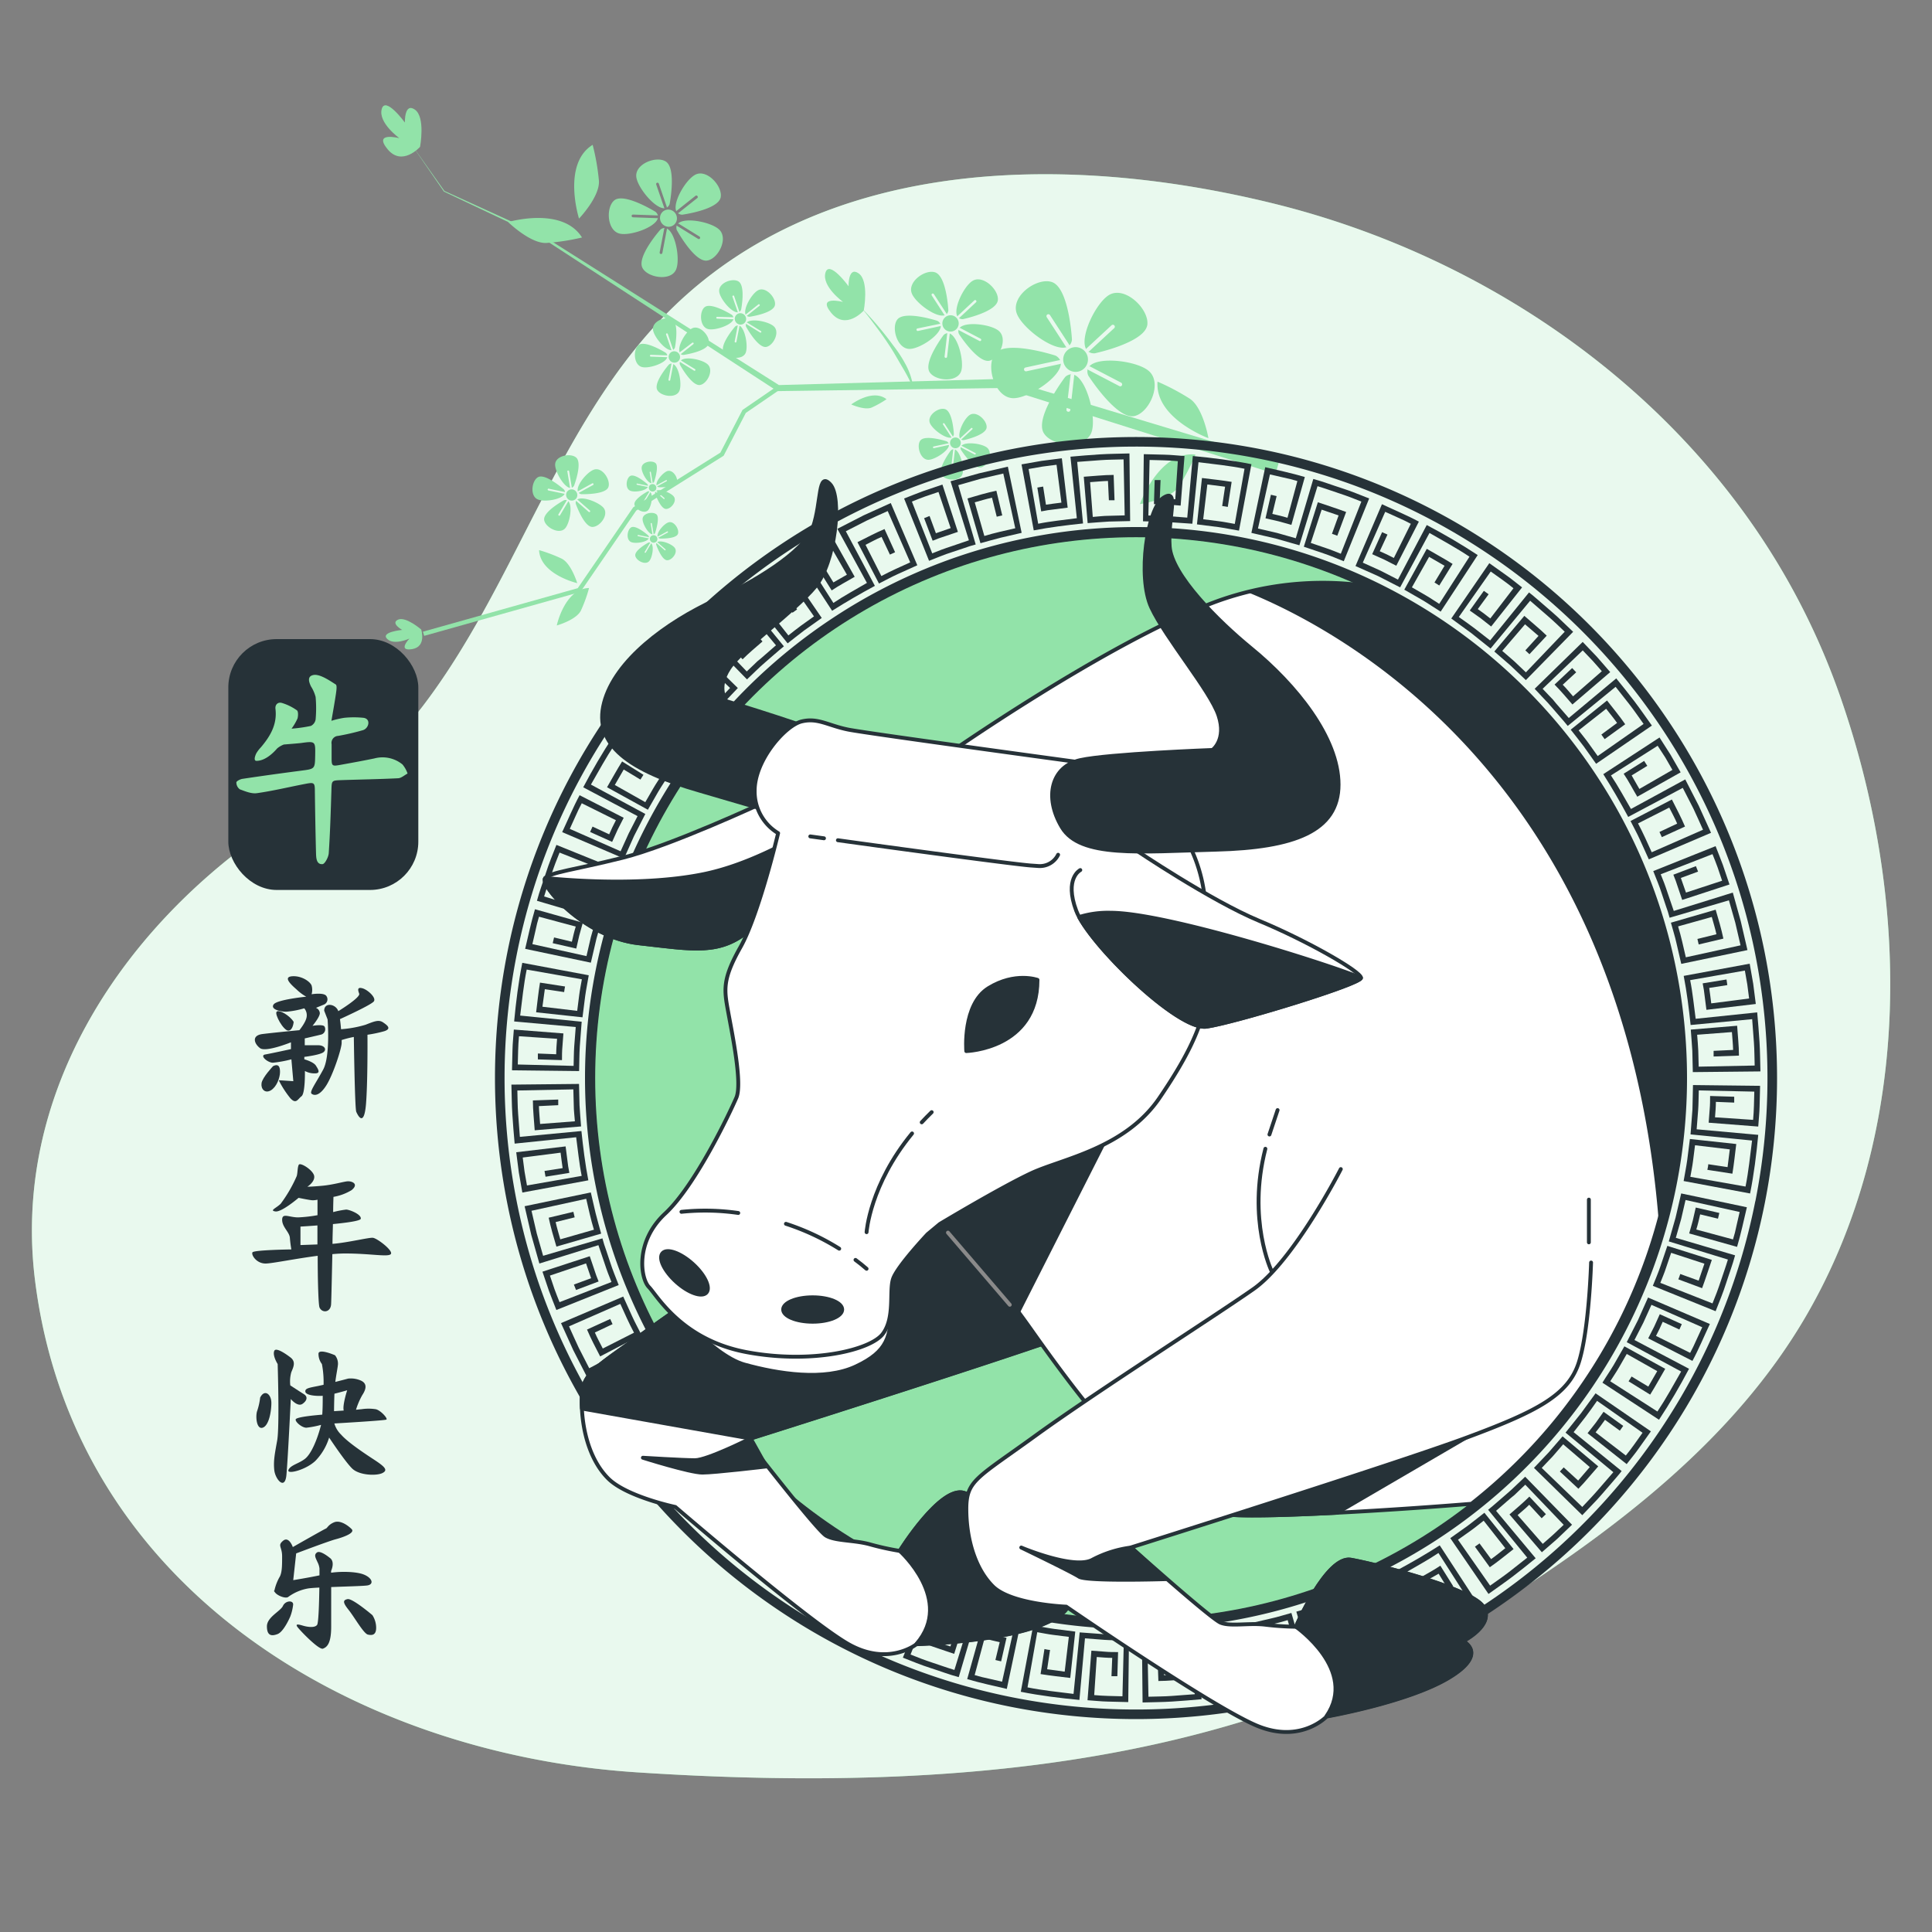 <svg xmlns="http://www.w3.org/2000/svg" viewBox="0 0 500 500"><rect x="0" y="0" width="500" height="500" fill="#808080" stroke="none"/><g id="background-simple"><path d="M465.5,155.46C438,102.86,385.69,66.41,329.32,52.61c-53.77-13.18-118.5-12.53-159,30.85C143.69,112,133,151.79,109.5,182.63,97.81,198,83.18,205,67.86,215.71,30.53,241.86,3.07,283.94,9.09,331.55,19.15,411.13,91.74,453.87,164.7,458.67c96.42,6.35,165.18-6.55,223.59-43.88,30.34-19.38,60.6-42.39,79.12-74.23,28-48.15,26.85-108.88,8.74-160.58A184.3,184.3,0,0,0,465.5,155.46Z" style="fill:#92E3A9"></path><path d="M465.5,155.46C438,102.86,385.69,66.41,329.32,52.61c-53.77-13.18-118.5-12.53-159,30.85C143.69,112,133,151.79,109.5,182.63,97.81,198,83.18,205,67.86,215.71,30.53,241.86,3.07,283.94,9.09,331.55,19.15,411.13,91.74,453.87,164.7,458.67c96.42,6.35,165.18-6.55,223.59-43.88,30.34-19.38,60.6-42.39,79.12-74.23,28-48.15,26.85-108.88,8.74-160.58A184.3,184.3,0,0,0,465.5,155.46Z" style="fill:#fff;opacity:0.8"></path></g><g id="chinese-text"><rect x="59.09" y="165.4" width="49.17" height="64.92" rx="12.5" style="fill:#263238"></rect><path d="M75.45,188.58a39,39,0,0,0,5-.71,2.28,2.28,0,0,0,1.23-1.66,32.56,32.56,0,0,0,0-5.84,9.63,9.63,0,0,0-1.21-2.75c-.5-1.08-1.06-2.6.65-2.93s4.42,1.61,5.77,2.45c.37.23.17,1.54.06,2.34-.32,2.19-.72,4.38-1.18,7.06a24.25,24.25,0,0,1,3.3-.77,24.38,24.38,0,0,1,5,0c2,.27,1.39,2.75-.16,3.2a61.16,61.16,0,0,1-6.4,1.48,1.81,1.81,0,0,0-1.69,2.15c0,1.15,0,2.31,0,3.47,0,2.18.08,2.28,2.31,1.87,2.93-.53,5.87-1.06,8.8-1.67a8.15,8.15,0,0,1,7.23,1.57,7.52,7.52,0,0,1,1.32,2.35c-.81.42-1.6,1.17-2.43,1.22-4.93.25-9.87.32-14.81.49-2.46.09-2.39.12-2.47,2.67-.17,5.42-.33,10.84-.69,16.25-.07,1-1,2.78-1.62,2.82-1.54.11-1.63-1.53-1.67-2.73-.14-5.3-.23-10.6-.3-15.91,0-2.45-.1-2.59-2.44-2.14-4.19.8-8.34,1.81-12.55,2.41-1.42.2-3-.46-4.44-1a2.21,2.21,0,0,1-.89-1.78c0-.33,1-.84,1.55-.92,5.06-.76,10.14-1.46,15.21-2.12,3.57-.46,3.58-.42,3.64-4s.07-3.68-3.63-3.16c-.66.09-4.48.39-4.48.39a6.14,6.14,0,0,0-1.72,1c-1.32,1.53-3.28,3.21-5.34,3.23-.9,0-.31-1.45-.09-1.91a8.42,8.42,0,0,1,1.21-1.6c2.43-2.86,4.25-5.94,3.77-9.93-.14-1.16.68-1.85,1.69-1.54a13.36,13.36,0,0,1,3.86,1.9c.38.27.34,1.44.16,2.1A14,14,0,0,1,75.45,188.58Z" style="fill:#92E3A9"></path><path d="M81.51,277.79c1.51,0,.88-1,.25-2s-3-1.64-3-1.64v-.63s4.15-.5,5-1.25.13-1.76-1.38-1.76H78.87v-1.77s3.27-.75,4.27-1a1.43,1.43,0,0,0,.88-2c-.25-.76-3.14-.26-3.14-.26s1.89-2.26,1.89-3.27a1.58,1.58,0,0,0-1-1.38l2.14-.88a1.47,1.47,0,0,0,.5-2.26c-.75-.88-3.77-.38-3.77-.38a4.11,4.11,0,0,0,0-2.27c-.38-1-2.52-2.51-4.91-2.39s-.88,1.77,1,3.4a12.09,12.09,0,0,0,2.52,1.89s-7.55.75-8.43,2,1.63,1.89,3.27,1.89a23.11,23.11,0,0,0,4.65-.88,2.73,2.73,0,0,1,.63,2.13c-.12,1.39-1.89,3.53-1.89,3.53s-6.66.63-9.56,1-2.13,2.52-.62,3.65,8-1.51,8-1.51v1.76s-5.16,1.13-6.67,1.39.63,2.13,2,2.13a30,30,0,0,0,4.78-.88l.5,5.66-3.77-.25a25.06,25.06,0,0,0,3,4.66c1.51,1.63,1.89.25,2.89-.51s.88-6.54.88-6.54A5.14,5.14,0,0,0,81.51,277.79Z" style="fill:#263238"></path><path d="M76,264.46c-1-1.64-3.77-3.27-4.4-2.64s1.76,4.9,3,4.9S76,264.46,76,264.46Z" style="fill:#263238"></path><path d="M70.69,275.9s-2.77,2.9-3,4.41.88,2.76,2.39,1.88,2.39-3.27,2.39-4.78S72,275.28,70.69,275.9Z" style="fill:#263238"></path><path d="M99.12,264.58c-1.13-.75-2.27-.25-4.53.63a29.19,29.19,0,0,1-6.33,1.15c-.07-.88-.16-1.79-.28-2.61,1.18-.54,8-3.66,8.75-4.57s-1.51-3-2.89-3.4-1.26.38-.88,1.38-5.41,4.53-5.41,4.53c-.63-1.89-3.65-2.39-3.65-.12l.88,2.26s.75,9.43-1.13,12.95-3.65,5.79-3,6.29,2,.63,3.77-2.13,4-9.56,4-11.07c0-.19,0-.43,0-.71a26.44,26.44,0,0,1,3.15-.8s.25,18.49.63,19.37,2,4.15,2.52-2c.42-5.23.4-15.08.38-17.94a33.05,33.05,0,0,0,4.4-.93C101.38,266.22,100.25,265.34,99.12,264.58Z" style="fill:#263238"></path><path d="M96.5,320.34c-1-.12-6.45,1.25-10.45,1.57,0-1.77.08-3.51.11-5.12,3.63-.35,7.08-.83,7.2-1.36.25-1.13-2.9-2.39-3.78-2.39a23.78,23.78,0,0,0-3.36.65c0-1.75.06-3.15.08-3.94A13.4,13.4,0,0,0,91,308c2-1.64,0-2.39-1.14-2.27s-3.64.88-6.41,1.14-3.9.25-3.9.25,2-1.26,1.76-2.77-3.65-3.65-4-2.89-.26,2-.51,2.89a35.94,35.94,0,0,1-4.15,7.17c-1.13,1.13-3,1.76-1.38,2s6-3.52,6-3.52,3,.63,3.64.63c.14,0,.6,0,1.26-.14,0,.39,0,1.87,0,4a37.4,37.4,0,0,1-5,.57c-2.39,0-4.15-1.26-4.15.63s1.89,3.15,2,4.66.38,3,.38,3-9.69.13-10.06.76,1,2.89,3.39,2.89c1.66,0,7.71-1.26,13.49-2,0,6.4.18,12.65.47,13.36.63,1.51,2.9,1.39,3-.88.06-1,.19-6.81.32-12.91,1.19-.11,2.32-.17,3.33-.17,6.67,0,11.2,1,11.82.13S97.63,320.46,96.5,320.34Zm-18.74,1.88v-4.78s1.91-.11,4.39-.3c0,1.52,0,3.2,0,4.92Z" style="fill:#263238"></path><path d="M78.28,363.32c1.26-.88,1.38-1.88.37-2.51s-3.52-2.27-3.52-2.27a8.8,8.8,0,0,1,.25-3.39c.51-1.26,1.26-2.65-.12-3.78,0,0-3.77-3-4.28-1.76s.88,3.4.88,3.4.51,16.22-.12,19.75-1,5.28-.76,7.67,2.77,5.41,3.15,1.26,1.13-19.63,1.13-19.63S77,364.2,78.28,363.32Z" style="fill:#263238"></path><path d="M97.27,364.71a12,12,0,0,0-3.77,0c-.16,0-.68.07-1.37.13a19.05,19.05,0,0,1,1.62-3.78c1-1.51,1.38-3-.38-3.78a6.45,6.45,0,0,0-3.27-.5s-1.52.41-3.32.86c.24-1.93.59-3.51.68-4.51a3.44,3.44,0,0,0-.76-2.39s-4-1.76-4.27-.5a4.3,4.3,0,0,0,.88,2.77,24.61,24.61,0,0,1,.43,5.37l-1.31.29c-2.52.5-3.52.63-3.4,1.51s2.54,1.18,4.49,1.05c0,1.44,0,3.21-.12,4.88-1.33.11-6.77.57-6.88,1.24s1.63,2.14,2.76,2.14a24.49,24.49,0,0,0,3.79-.73c0,.21-.09.41-.14.6-.88,3.27-2.39,6.92-4,8.18s-3.78,1.63-4.28,2.89,4.53,0,7-2.39a14.91,14.91,0,0,0,3.53-6s4.15,6.29,6,8.05,6.29,1.89,7.8,1.13.63-1.63-2.26-3.52-6.79-4.53-8.43-6.41a6.54,6.54,0,0,1-1.76-2.9s13-.75,13.46-1S98.53,365,97.27,364.71Zm-10.82.5s0-1.84.1-4.52c1.68-.41,3.3-.89,3.3-.89s-1.28,3.94-.89,5.25Z" style="fill:#263238"></path><path d="M67.33,361.69a17,17,0,0,1-.75,3.39c-.5,1.26-.25,4.91,1.38,4.41s2.27-4.16,2.27-6.42S68.47,359.42,67.33,361.69Z" style="fill:#263238"></path><path d="M95,410.32c1.89-.25,1.39-2-1-2.89-2-.73-5.82-.77-8.31-.41v-.47s1.14-2.39-.37-3.4c0,0-2.39-2-3.27-1.38s-.38,1.38.12,2.51a4.73,4.73,0,0,1,.51,1.64s0,.7,0,1.78c-2.71.58-6.79,1.24-6.79,1.24l.76-6.92s8.3-3.15,10.19-3.65S92,396.74,91,395.73s-3-2.39-4.53-1.76-1.76,1.51-2.14,1.63-8.55,4.78-8.55,4.78-1-2.89-2.52-1.63-.25,1.51-.25,4,0,4.41-.75,5.54A12.72,12.72,0,0,0,71,411.7s-.38-.25.25.51,2.52,1.51,3.27,1.13a12.25,12.25,0,0,1,5.28-2.26c.64-.09,1.65-.16,2.85-.22-.06,4-.21,9.12-.58,9.65-.63.88-2.64.5-3.52.25s-2.39-.75-1.51.38,5.53,5.91,6.54,5.53,2.13-1.26,2.13-5.66V410.73C89.54,410.58,93.85,410.47,95,410.32Z" style="fill:#263238"></path><path d="M73.23,415.6c-.63,1.39-4.15,2.9-4.15,5.29s1.13,2.64,2.77,2,3.27-4.53,3.27-4.53a12.43,12.43,0,0,0,.75-3.14C75.87,414.09,73.86,414.22,73.23,415.6Z" style="fill:#263238"></path><path d="M96.38,418s-5.16-4.4-6.42-4.15-1.26.88.25,2.77,3.9,6.16,5,6.41,2.14.13,2.14-1.76A6.13,6.13,0,0,0,96.38,418Z" style="fill:#263238"></path></g><g id="Plants"><path d="M276.14,90.74a3.2,3.2,0,1,1-.12,4.48A3.18,3.18,0,0,1,276.14,90.74Z" style="fill:#92E3A9"></path><path d="M286.93,76.4c4.14-2.6,10.49,3.58,10,7.63-.6,4.65-13.62,7.41-13.62,7.41a2.55,2.55,0,0,1-1.65-.45.43.43,0,0,0,.26-.11l6.48-6a.51.51,0,0,0-.69-.74l-6.48,6a.49.49,0,0,0-.13.23C279.32,87.28,283.56,78.53,286.93,76.4Z" style="fill:#92E3A9"></path><path d="M297.1,95.84c3.95,3,.44,11-3.55,11.84-4.58.93-11.88-10.45-11.88-10.45a2.47,2.47,0,0,1-.18-1.69.57.57,0,0,0,.2.21l8,4.17a.48.48,0,0,0,.67-.21.52.52,0,0,0-.22-.68l-8-4.17a.4.4,0,0,0-.26,0C284.13,92.17,293.89,93.35,297.1,95.84Z" style="fill:#92E3A9"></path><path d="M282.55,111.66c-1.44,4.7-10.19,4-12.39.47-2.54-4,5.49-14.55,5.49-14.55a2.43,2.43,0,0,1,1.53-.71.41.41,0,0,0-.13.26L276,106a.5.5,0,0,0,.44.56.48.48,0,0,0,.55-.43l1-8.85A.47.47,0,0,0,278,97C281.29,98.27,283.72,107.83,282.55,111.66Z" style="fill:#92E3A9"></path><path d="M262.43,103.05c-4.93.16-7.41-8.31-4.93-11.52,2.85-3.67,15.64.49,15.64.49a2.59,2.59,0,0,1,1.22,1.21.53.53,0,0,0-.28,0l-8.68,1.88a.49.49,0,0,0-.37.6.5.5,0,0,0,.6.38l8.68-1.88a.53.53,0,0,0,.23-.13C274.53,97.56,266.44,102.92,262.43,103.05Z" style="fill:#92E3A9"></path><path d="M263.22,81.34c-1.94-4.59,5.11-9.65,9-8.35,4.48,1.5,5.2,14.88,5.2,14.88a2.42,2.42,0,0,1-.69,1.55.4.4,0,0,0-.07-.28l-4.91-7.57a.5.5,0,1,0-.84.54l4.91,7.56a.5.5,0,0,0,.21.17C272.75,91,264.79,85.08,263.22,81.34Z" style="fill:#92E3A9"></path><path d="M244.54,82.18a2.11,2.11,0,1,1-.09,2.95A2.09,2.09,0,0,1,244.54,82.18Z" style="fill:#92E3A9"></path><path d="M251.66,72.71c2.73-1.73,6.93,2.36,6.58,5-.39,3.07-9,4.88-9,4.88a1.63,1.63,0,0,1-1.09-.29.3.3,0,0,0,.17-.08l4.28-4a.33.33,0,0,0,0-.47.32.32,0,0,0-.46,0l-4.28,4a.34.34,0,0,0-.09.15C246.63,79.89,249.44,74.11,251.66,72.71Z" style="fill:#92E3A9"></path><path d="M258.37,85.54c2.61,2,.3,7.28-2.34,7.82-3,.61-7.84-6.9-7.84-6.9a1.62,1.62,0,0,1-.12-1.12.29.29,0,0,0,.13.14l5.27,2.76a.33.33,0,0,0,.44-.14.34.34,0,0,0-.15-.45l-5.26-2.76a.38.38,0,0,0-.18,0C249.81,83.12,256.25,83.9,258.37,85.54Z" style="fill:#92E3A9"></path><path d="M248.77,96c-1,3.1-6.73,2.62-8.19.31-1.67-2.65,3.63-9.61,3.63-9.61a1.64,1.64,0,0,1,1-.47.27.27,0,0,0-.08.17l-.68,5.85a.34.34,0,0,0,.29.37.33.33,0,0,0,.37-.28l.67-5.85a.25.25,0,0,0,0-.17C247.94,87.15,249.54,93.46,248.77,96Z" style="fill:#92E3A9"></path><path d="M235.48,90.3c-3.26.11-4.89-5.49-3.26-7.6,1.88-2.43,10.33.32,10.33.32a1.69,1.69,0,0,1,.81.8.31.31,0,0,0-.19,0L237.44,85a.33.33,0,0,0-.25.39.35.35,0,0,0,.4.26l5.73-1.24a.51.51,0,0,0,.16-.09C243.47,86.68,238.13,90.22,235.48,90.3Z" style="fill:#92E3A9"></path><path d="M236,76c-1.28-3,3.38-6.38,6-5.52,3,1,3.43,9.83,3.43,9.83a1.57,1.57,0,0,1-.45,1,.34.34,0,0,0-.05-.19l-3.24-5a.34.34,0,0,0-.46-.11.33.33,0,0,0-.09.46l3.24,5a.28.28,0,0,0,.13.11C242.3,82.33,237,78.43,236,76Z" style="fill:#92E3A9"></path><path d="M246.3,113.61a1.39,1.39,0,1,1-.06,1.94A1.38,1.38,0,0,1,246.3,113.61Z" style="fill:#92E3A9"></path><path d="M251,107.37c1.8-1.13,4.56,1.56,4.33,3.32-.26,2-5.92,3.22-5.92,3.22a1.06,1.06,0,0,1-.72-.2.21.21,0,0,0,.12,0l2.82-2.6a.22.22,0,0,0,0-.31.21.21,0,0,0-.3,0l-2.82,2.61a.21.21,0,0,0-.06.1C247.68,112.1,249.52,108.29,251,107.37Z" style="fill:#92E3A9"></path><path d="M255.41,115.82c1.72,1.33.19,4.8-1.54,5.15-2,.41-5.17-4.54-5.17-4.54a1.11,1.11,0,0,1-.08-.74.2.2,0,0,0,.09.09l3.47,1.82a.22.22,0,1,0,.19-.39l-3.46-1.81a.27.27,0,0,0-.12,0C249.77,114.23,254,114.74,255.41,115.82Z" style="fill:#92E3A9"></path><path d="M249.08,122.7c-.62,2-4.43,1.73-5.39.21-1.1-1.75,2.39-6.33,2.39-6.33a1.1,1.1,0,0,1,.67-.31.24.24,0,0,0-.06.11l-.44,3.85a.22.22,0,0,0,.19.25.22.22,0,0,0,.24-.19l.45-3.85a.2.2,0,0,0,0-.11C248.54,116.88,249.59,121,249.08,122.7Z" style="fill:#92E3A9"></path><path d="M240.33,119c-2.14.07-3.22-3.62-2.14-5,1.24-1.6,6.8.21,6.8.21a1.17,1.17,0,0,1,.53.53.17.17,0,0,0-.12,0l-3.78.81a.22.22,0,0,0-.16.26.23.23,0,0,0,.27.17l3.77-.82a.31.31,0,0,0,.1,0C245.6,116.57,242.08,118.9,240.33,119Z" style="fill:#92E3A9"></path><path d="M240.67,109.52c-.84-2,2.23-4.2,3.93-3.63,2,.65,2.26,6.47,2.26,6.47a1.08,1.08,0,0,1-.3.67.18.18,0,0,0,0-.12l-2.13-3.29a.22.22,0,0,0-.31-.07.21.21,0,0,0-.06.3l2.14,3.29a.24.24,0,0,0,.09.08C244.82,113.7,241.36,111.14,240.67,109.52Z" style="fill:#92E3A9"></path><path d="M173,58.69a2.29,2.29,0,0,1-2.19-2.31A2.15,2.15,0,0,1,173,54.24a2.27,2.27,0,0,1,2.19,2.3A2.16,2.16,0,0,1,173,58.69Z" style="fill:#92E3A9"></path><path d="M160.42,60.47c-3.4-.74-3.65-6.91-1.4-8.65,2.58-2,10.63,3,10.63,3a1.87,1.87,0,0,1,.63,1,.34.34,0,0,0-.19-.07l-6.27-.22a.35.35,0,0,0-.36.34.37.37,0,0,0,.35.37l6.27.22a.41.41,0,0,0,.18,0C169.65,58.84,163.19,61.07,160.42,60.47Z" style="fill:#92E3A9"></path><path d="M164.69,45.9c-.54-3.45,5.16-5.66,7.61-4.1,2.81,1.78,1,11,1,11a1.75,1.75,0,0,1-.74.93.34.34,0,0,0,0-.2l-2.06-6a.36.36,0,0,0-.45-.23.35.35,0,0,0-.22.45l2.06,6a.42.42,0,0,0,.11.15C169.56,54.06,165.12,48.7,164.69,45.9Z" style="fill:#92E3A9"></path><path d="M179.91,45.23c3-1.62,7.17,3,6.6,5.85-.66,3.22-9.93,4.48-9.93,4.48a1.81,1.81,0,0,1-1.14-.4.28.28,0,0,0,.19-.07l4.86-3.86a.35.35,0,0,0,0-.49.35.35,0,0,0-.5-.06l-4.86,3.86a.31.31,0,0,0-.1.15C174,52.45,177.43,46.54,179.91,45.23Z" style="fill:#92E3A9"></path><path d="M186.05,59.34c2.61,2.34-.25,7.74-3.09,8.1-3.27.42-7.81-7.91-7.81-7.91a1.78,1.78,0,0,1,0-1.2.4.4,0,0,0,.13.16l5.39,3.33a.35.35,0,0,0,.48-.11.37.37,0,0,0-.12-.49l-5.39-3.33a.37.37,0,0,0-.18,0C177.14,56.11,183.92,57.44,186.05,59.34Z" style="fill:#92E3A9"></path><path d="M175,69.67c-1.25,3.21-7.35,2.25-8.72-.31-1.57-2.94,4.6-9.9,4.6-9.9A1.7,1.7,0,0,1,172,59a.32.32,0,0,0-.1.18l-1.18,6.13a.36.36,0,0,0,.28.42.35.35,0,0,0,.42-.27l1.17-6.14a.37.37,0,0,0,0-.18C174.83,60.24,176.05,67.05,175,69.67Z" style="fill:#92E3A9"></path><path d="M174.49,93.85a1.49,1.49,0,0,1-1.44-1.52,1.43,1.43,0,0,1,1.48-1.42A1.51,1.51,0,0,1,176,92.44,1.43,1.43,0,0,1,174.49,93.85Z" style="fill:#92E3A9"></path><path d="M166.2,95c-2.25-.49-2.41-4.56-.92-5.71,1.7-1.32,7,2,7,2a1.18,1.18,0,0,1,.42.68.21.21,0,0,0-.13,0l-4.13-.15a.23.23,0,0,0-.24.23.24.24,0,0,0,.23.24l4.14.15a.28.28,0,0,0,.12,0C172.3,94,168,95.43,166.2,95Z" style="fill:#92E3A9"></path><path d="M169,85.41c-.36-2.28,3.41-3.74,5-2.71,1.86,1.18.67,7.25.67,7.25a1.15,1.15,0,0,1-.49.61.15.15,0,0,0,0-.13l-1.36-4a.25.25,0,0,0-.3-.15.24.24,0,0,0-.14.3l1.36,3.94a.2.2,0,0,0,.08.1C172.24,90.8,169.31,87.26,169,85.41Z" style="fill:#92E3A9"></path><path d="M179.07,85c2-1.07,4.74,2,4.36,3.86-.43,2.13-6.56,3-6.56,3a1.24,1.24,0,0,1-.75-.26.26.26,0,0,0,.12,0l3.21-2.55a.24.24,0,0,0,0-.33.23.23,0,0,0-.32,0L176,91.11a.41.41,0,0,0-.07.11C175.17,89.73,177.44,85.83,179.07,85Z" style="fill:#92E3A9"></path><path d="M183.13,94.29c1.72,1.54-.17,5.11-2,5.35-2.15.27-5.15-5.23-5.15-5.23a1.14,1.14,0,0,1,0-.79.22.22,0,0,0,.09.1l3.55,2.2a.23.23,0,0,0,.32-.07.23.23,0,0,0-.08-.32l-3.55-2.2a.18.18,0,0,0-.12,0C177.24,92.15,181.72,93,183.13,94.29Z" style="fill:#92E3A9"></path><path d="M175.85,101.1c-.83,2.13-4.86,1.49-5.76-.2-1-1.94,3-6.53,3-6.53a1.15,1.15,0,0,1,.74-.28.26.26,0,0,0-.07.11L173,98.26a.23.23,0,0,0,.18.27.22.22,0,0,0,.27-.18l.78-4a.17.17,0,0,0,0-.12C175.72,94.88,176.52,99.38,175.85,101.1Z" style="fill:#92E3A9"></path><path d="M191.61,84a1.51,1.51,0,0,1-1.45-1.53,1.43,1.43,0,0,1,1.49-1.41,1.51,1.51,0,0,1,1.45,1.52A1.44,1.44,0,0,1,191.61,84Z" style="fill:#92E3A9"></path><path d="M183.32,85.18c-2.25-.49-2.41-4.56-.93-5.71,1.71-1.32,7,2,7,2a1.18,1.18,0,0,1,.42.68.21.21,0,0,0-.13-.05L185.56,82a.24.24,0,0,0,0,.47l4.13.15a.21.21,0,0,0,.12,0C189.41,84.1,185.15,85.58,183.32,85.18Z" style="fill:#92E3A9"></path><path d="M186.14,75.56c-.36-2.28,3.4-3.74,5-2.71,1.86,1.18.67,7.25.67,7.25a1.11,1.11,0,0,1-.49.61.19.19,0,0,0,0-.13L190,76.64a.23.23,0,0,0-.3-.15.23.23,0,0,0-.14.29l1.36,3.94a.18.18,0,0,0,.07.1C189.36,81,186.42,77.41,186.14,75.56Z" style="fill:#92E3A9"></path><path d="M196.19,75.12c2-1.07,4.74,2,4.36,3.86-.44,2.13-6.56,3-6.56,3a1.22,1.22,0,0,1-.75-.26.31.31,0,0,0,.12-.05l3.21-2.55a.22.22,0,0,0,0-.32.23.23,0,0,0-.33,0l-3.2,2.55a.14.14,0,0,0-.07.1C192.29,79.89,194.55,76,196.19,75.12Z" style="fill:#92E3A9"></path><path d="M200.24,84.44c1.73,1.54-.16,5.11-2,5.35-2.15.27-5.15-5.23-5.15-5.23a1.14,1.14,0,0,1,0-.79.23.23,0,0,0,.09.11l3.55,2.19A.23.23,0,0,0,197,86a.23.23,0,0,0-.08-.32l-3.56-2.2a.21.21,0,0,0-.12,0C194.36,82.31,198.84,83.18,200.24,84.44Z" style="fill:#92E3A9"></path><path d="M193,91.26c-.83,2.12-4.86,1.48-5.76-.21-1-1.94,3-6.53,3-6.53a1.13,1.13,0,0,1,.74-.28.19.19,0,0,0-.07.12l-.78,4a.25.25,0,0,0,.19.28.23.23,0,0,0,.27-.18l.78-4.06a.25.25,0,0,0,0-.12C192.84,85,193.64,89.53,193,91.26Z" style="fill:#92E3A9"></path><path d="M299.57,98.77a58.81,58.81,0,0,1,8.37,4.43c3.47,2.35,4.8,10.2,4.8,10.2S298.84,108.25,299.57,98.77Z" style="fill:#92E3A9"></path><path d="M309.38,117.64a55.38,55.38,0,0,1-4.28,8.27c-2.28,3.42-10.09,4.55-10.09,4.55S299.9,116.66,309.38,117.64Z" style="fill:#92E3A9"></path><path d="M153.38,37.48A58.39,58.39,0,0,1,155,46.77c.28,4.14-5.15,9.8-5.15,9.8S145.37,42.44,153.38,37.48Z" style="fill:#92E3A9"></path><path d="M150.62,61.46a56.64,56.64,0,0,1-9.24,1.42c-4.14.18-9.88-5.41-9.88-5.41S145.52,53.31,150.62,61.46Z" style="fill:#92E3A9"></path><path d="M229.43,103.32a26,26,0,0,1-3.86,2.16c-1.81.76-5.27-.81-5.27-.81S225.84,100.49,229.43,103.32Z" style="fill:#92E3A9"></path><path d="M108.71,38s1.44-7.66-1.32-9.62-2.61,3.33-2.61,3.33-5.09-7-6-3.45,4.58,7.5,4.58,7.5-6.86-1.78-3.07,2.84S108.71,38,108.71,38Z" style="fill:#92E3A9"></path><path d="M223.54,80.37s1.45-7.65-1.31-9.61-2.62,3.32-2.62,3.32-5.08-7-6-3.45,4.57,7.51,4.57,7.51-6.86-1.78-3.06,2.83S223.54,80.37,223.54,80.37Z" style="fill:#92E3A9"></path><path d="M223.58,80.34a89.21,89.21,0,0,1,7.64,9.13,33.44,33.44,0,0,1,3.24,5,17.42,17.42,0,0,1,1.87,5.68l-.11,0a50.4,50.4,0,0,0-2.74-5.2c-1-1.68-1.93-3.39-3-5.05s-2.19-3.27-3.37-4.85-2.35-3.17-3.61-4.7Z" style="fill:#92E3A9"></path><path d="M149.22,128.86a1.45,1.45,0,0,1-2,.48,1.5,1.5,0,0,1-.52-2,1.46,1.46,0,0,1,2-.48A1.5,1.5,0,0,1,149.22,128.86Z" style="fill:#92E3A9"></path><path d="M146.26,136.73c-1.51,1.72-5.14-.25-5.43-2.15-.33-2.18,5.12-5.11,5.12-5.11a1.16,1.16,0,0,1,.8,0,.19.19,0,0,0-.11.09l-2.11,3.54a.24.24,0,0,0,.08.33.24.24,0,0,0,.32-.08l2.12-3.55a.17.17,0,0,0,0-.12C148.25,130.84,147.49,135.34,146.26,136.73Z" style="fill:#92E3A9"></path><path d="M139.22,129.27c-2.16-.86-1.62-4.92.05-5.8,1.93-1,6.65,3.18,6.65,3.18a1.18,1.18,0,0,1,.3.74.24.24,0,0,0-.12-.07l-4.09-.85a.23.23,0,0,0-.28.18.25.25,0,0,0,.19.28l4.1.85a.25.25,0,0,0,.12,0C145.48,129.25,141,130,139.22,129.27Z" style="fill:#92E3A9"></path><path d="M143.67,120.24c0-2.3,4-3.1,5.46-1.81,1.65,1.48-.57,7.28-.57,7.28a1.15,1.15,0,0,1-.59.52.2.2,0,0,0,0-.13l-.68-4.13a.24.24,0,0,0-.27-.2.22.22,0,0,0-.19.26l.68,4.13a.27.27,0,0,0,.06.12C146,126.13,143.64,122.12,143.67,120.24Z" style="fill:#92E3A9"></path><path d="M153.75,121.53c2.18-.71,4.38,2.79,3.69,4.56-.8,2-7,1.8-7,1.8a1.18,1.18,0,0,1-.7-.38.21.21,0,0,0,.13,0l3.63-2a.23.23,0,0,0,.08-.32.24.24,0,0,0-.32-.09l-3.62,2a.2.2,0,0,0-.09.09C149.06,125.57,152,122.1,153.75,121.53Z" style="fill:#92E3A9"></path><path d="M156.2,131.43c1.46,1.83-1,5-2.94,4.94-2.2-.09-4.25-6-4.25-6a1.22,1.22,0,0,1,.11-.79.25.25,0,0,0,.07.12l3.17,2.78a.23.23,0,1,0,.3-.35l-3.16-2.78a.34.34,0,0,0-.12-.06C150.71,128.32,155,130,156.2,131.43Z" style="fill:#92E3A9"></path><path d="M170,140a1,1,0,0,1-1.33.32,1,1,0,0,1-.35-1.35,1,1,0,0,1,1.34-.32A1,1,0,0,1,170,140Z" style="fill:#92E3A9"></path><path d="M168,145.23c-1,1.13-3.4-.17-3.59-1.42-.22-1.44,3.38-3.38,3.38-3.38a.87.87,0,0,1,.53,0s-.06,0-.07.06l-1.4,2.34a.16.16,0,0,0,.27.17l1.39-2.35a.11.11,0,0,0,0-.08C169.33,141.33,168.83,144.31,168,145.23Z" style="fill:#92E3A9"></path><path d="M163.37,140.3c-1.43-.57-1.07-3.25,0-3.83,1.27-.67,4.39,2.1,4.39,2.1a.76.76,0,0,1,.2.49l-.08-.05-2.7-.56a.15.15,0,0,0-.18.12.15.15,0,0,0,.12.18l2.7.57h.09C167.5,140.29,164.52,140.77,163.37,140.3Z" style="fill:#92E3A9"></path><path d="M166.3,134.34c0-1.53,2.66-2.05,3.61-1.2s-.37,4.81-.37,4.81a.82.82,0,0,1-.39.34.13.13,0,0,0,0-.09l-.45-2.72a.16.16,0,0,0-.31,0l.46,2.73a.09.09,0,0,0,0,.07C167.81,138.22,166.28,135.58,166.3,134.34Z" style="fill:#92E3A9"></path><path d="M173,135.19c1.44-.47,2.89,1.84,2.44,3-.53,1.34-4.65,1.19-4.65,1.19a.82.82,0,0,1-.47-.26.1.1,0,0,0,.09,0l2.4-1.3a.16.16,0,0,0,.06-.21.17.17,0,0,0-.22-.07l-2.39,1.31s0,0-.06.06C169.86,137.86,171.79,135.57,173,135.19Z" style="fill:#92E3A9"></path><path d="M174.58,141.73c1,1.2-.68,3.31-1.94,3.26-1.45-.06-2.81-4-2.81-4a.77.77,0,0,1,.08-.52s0,.05,0,.08l2.09,1.83a.16.16,0,0,0,.22,0,.15.15,0,0,0,0-.22l-2.09-1.84a.11.11,0,0,0-.07,0C171,139.67,173.8,140.75,174.58,141.73Z" style="fill:#92E3A9"></path><path d="M169.73,126.76a1,1,0,0,1-1.34.31,1,1,0,0,1-.34-1.34,1,1,0,0,1,1.34-.32A1,1,0,0,1,169.73,126.76Z" style="fill:#92E3A9"></path><path d="M167.77,132c-1,1.13-3.39-.17-3.58-1.43-.22-1.43,3.38-3.37,3.38-3.37a.77.77,0,0,1,.52,0,.12.12,0,0,0-.06.06l-1.4,2.34a.16.16,0,0,0,.05.22.15.15,0,0,0,.21-.06l1.4-2.34a.11.11,0,0,0,0-.08C169.09,128.06,168.59,131,167.77,132Z" style="fill:#92E3A9"></path><path d="M163.12,127c-1.42-.57-1.07-3.25,0-3.83,1.27-.67,4.39,2.09,4.39,2.09a.8.8,0,0,1,.2.5.14.14,0,0,0-.08-.05l-2.71-.56a.15.15,0,0,0-.18.12.16.16,0,0,0,.13.18l2.7.56h.08C167.25,127,164.28,127.5,163.12,127Z" style="fill:#92E3A9"></path><path d="M166.06,121.07c0-1.53,2.66-2.06,3.61-1.2s-.38,4.81-.38,4.81a.74.74,0,0,1-.39.34.15.15,0,0,0,0-.09l-.45-2.73a.17.17,0,0,0-.18-.13.16.16,0,0,0-.13.18l.45,2.73a.16.16,0,0,0,0,.07C167.57,125,166,122.31,166.06,121.07Z" style="fill:#92E3A9"></path><path d="M172.72,121.91c1.44-.47,2.89,1.85,2.43,3-.52,1.34-4.64,1.19-4.64,1.19a.82.82,0,0,1-.47-.26.14.14,0,0,0,.09,0l2.39-1.3a.15.15,0,0,0,.06-.21.15.15,0,0,0-.21-.07l-2.39,1.3-.06.06C169.62,124.59,171.55,122.3,172.72,121.91Z" style="fill:#92E3A9"></path><path d="M174.34,128.46c1,1.2-.69,3.31-2,3.26-1.44-.07-2.8-4-2.8-4a.86.86,0,0,1,.07-.52.14.14,0,0,0,.05.08l2.09,1.84a.15.15,0,1,0,.2-.23l-2.09-1.84a.11.11,0,0,0-.08,0C170.71,126.4,173.56,127.48,174.34,128.46Z" style="fill:#92E3A9"></path><path d="M139.51,142.37a38.82,38.82,0,0,1,5.88,2.22c2.47,1.26,4,6.33,4,6.33S139.83,148.7,139.51,142.37Z" style="fill:#92E3A9"></path><path d="M152.45,152.18a37.67,37.67,0,0,1-2.11,5.83c-1.21,2.45-6.25,3.86-6.25,3.86S146.13,152.33,152.45,152.18Z" style="fill:#92E3A9"></path><path d="M109,162.91s-4-3.46-6-2.54,1.08,2.65,1.08,2.65-5.66.53-3.9,2.31,5.78-.07,5.78-.07-3.2,3.35.66,2.74S109,162.91,109,162.91Z" style="fill:#92E3A9"></path><polygon points="330.1 122.66 259.49 100.35 259.86 100.4 201.42 101.22 201.18 101.23 200.98 101.1 140.4 61.65 140.44 61.67 114.9 49.59 114.87 49.58 114.86 49.55 105.97 36.64 115.03 49.44 114.98 49.4 140.68 61.13 140.69 61.14 140.71 61.15 201.8 99.79 201.36 99.66 259.76 98.05 259.94 98.05 260.14 98.1 331.02 119.46 330.1 122.66" style="fill:#92E3A9"></polygon><polygon points="109.78 164.56 109.45 163.48 149.52 152.22 163.87 131.3 163.96 131.24 186.43 117.14 192.16 106.09 201.07 99.98 201.71 100.91 193.02 106.86 187.28 117.94 187.16 118.02 164.66 132.13 150.22 153.19 150.03 153.25 109.78 164.56" style="fill:#92E3A9"></polygon></g><g id="Ox"><circle cx="294" cy="279" r="140.47" style="fill:#92E3A9;stroke:#263238;stroke-linecap:round;stroke-linejoin:round"></circle><path d="M446.82,253.49l-6.17,1,.31,1.71.22,1.71.44,3.43,12.78-1.51-.67-5.23-.91-5.2-17.08,3.16c.82,4.2,1.34,8.45,1.79,12.71l15.93-1.51.45,6c.15,2,.13,4,.2,6l-14.49.29-.11-4.14c-.05-1.37-.19-2.75-.29-4.12l9-.69c.1,1.54.27,3.08.31,4.62l-5.05.24,0,1.46,6.56-.23c0-2.59-.31-5.15-.47-7.73l-12,1c.13,1.83.3,3.66.4,5.49l.13,5.51,17.5-.18c-.08-2.55-.08-5.1-.24-7.64s-.37-5.1-.6-7.64l-15.92,1.66c-.46-3.34-.76-6.7-1.43-10l14.16-2.48.63,3.6.47,3.63-9.8,1.26c-.18-1.34-.32-2.68-.53-4l4.69-.73Z" style="fill:#263238"></path><path d="M456.73,246.64a165.35,165.35,0,0,0-24.79-59.82,166.11,166.11,0,0,0-45.76-45.76,165.35,165.35,0,0,0-59.82-24.79,166.75,166.75,0,0,0-64.72,0,165.35,165.35,0,0,0-59.82,24.79,166.11,166.11,0,0,0-45.76,45.76,165.35,165.35,0,0,0-24.79,59.82,166.75,166.75,0,0,0,0,64.72,165.35,165.35,0,0,0,24.79,59.82,166.11,166.11,0,0,0,45.76,45.76,165.35,165.35,0,0,0,59.82,24.79,166.75,166.75,0,0,0,64.72,0,165.35,165.35,0,0,0,59.82-24.79,166.11,166.11,0,0,0,45.76-45.76,165.35,165.35,0,0,0,24.79-59.82,166.75,166.75,0,0,0,0-64.72Zm-2.46,64.23a162.67,162.67,0,0,1-24.41,58.92A163.69,163.69,0,0,1,356.54,430a161.67,161.67,0,0,1-30.67,9.29,163.82,163.82,0,0,1-63.74,0,162.67,162.67,0,0,1-58.92-24.41A163.69,163.69,0,0,1,143,341.54a161.67,161.67,0,0,1-9.29-30.67,163.82,163.82,0,0,1,0-63.74,162.67,162.67,0,0,1,24.41-58.92A163.69,163.69,0,0,1,231.46,128a161.67,161.67,0,0,1,30.67-9.29,163.82,163.82,0,0,1,63.74,0,162.67,162.67,0,0,1,58.92,24.41A163.69,163.69,0,0,1,445,216.46a161.67,161.67,0,0,1,9.29,30.67,163.82,163.82,0,0,1,0,63.74Z" style="fill:#263238"></path><path d="M430.13,231.45l1,3,.52,1.52.44,1.54L447.44,233l1.65,5.79,1.36,5.86-14.16,3.1c-.63-2.68-1.19-5.38-2-8l8.72-2.44c.41,1.49.88,3,1.2,4.47L439.29,243l.33,1.43,6.39-1.52c-.53-2.52-1.26-5-2-7.48l-11.58,3.36c.47,1.77,1.05,3.51,1.44,5.31l1.24,5.35,17.13-3.57-1.73-7.46L448.45,231l-15.28,4.75L431.55,231c-.28-.8-.52-1.6-.83-2.39l-.93-2.35,13.4-5.21c.44,1.14.92,2.26,1.32,3.41l1.17,3.47L436.33,231,435,227.21l4.46-1.64-.56-1.41-5.84,2.21.63,1.61.55,1.64,1.11,3.28,12.24-4-1.69-5c-.6-1.65-1.28-3.28-1.91-4.92l-16.13,6.46C428.65,227.44,429.49,229.41,430.13,231.45Z" style="fill:#263238"></path><path d="M421.38,211.42l14.12-7.52,2.75,5.36c.85,1.81,1.66,3.65,2.49,5.48l-13.28,5.82c-1.13-2.51-2.23-5-3.54-7.46L432,209c.69,1.38,1.45,2.73,2.05,4.15l-4.58,2.16.61,1.34,6-2.74c-1-2.37-2.22-4.65-3.4-7l-10.7,5.57c.82,1.64,1.72,3.24,2.47,4.92l2.26,5,16.1-6.87c-1.06-2.33-2.09-4.66-3.17-7l-3.5-6.82-14.05,7.65c-1.71-2.9-3.29-5.88-5.18-8.68L429,193l2,3.08,1.82,3.17-8.55,4.93c-.69-1.16-1.33-2.35-2-3.5l4.05-2.48-.82-1.28-5.3,3.32c1.3,1.91,2.36,4,3.53,5.95l11.22-6.31-2.63-4.58-2.84-4.44-14.55,9.49C417.21,203.94,419.35,207.65,421.38,211.42Z" style="fill:#263238"></path><path d="M399.39,180.63c.74.78,1.48,1.54,2.17,2.37,1.38,1.63,2.83,3.21,4.17,4.87l12.39-10.12,3.72,4.73c1.23,1.59,2.35,3.25,3.52,4.88l-11.88,8.3-2.4-3.36c-.8-1.12-1.69-2.18-2.53-3.27l7.12-5.6c.94,1.22,1.94,2.4,2.83,3.67l-4.07,3,.85,1.19,5.32-3.85c-1.46-2.13-3.12-4.11-4.7-6.15l-9.4,7.55c1.12,1.45,2.29,2.87,3.38,4.34l3.19,4.49,14.44-9.89c-1.49-2.07-2.93-4.18-4.47-6.21s-3.13-4-4.76-6L406,185.82,402.67,182l-.82-1-.88-.91-1.74-1.83,10.38-9.94,2.53,2.65c.83.89,1.6,1.83,2.41,2.74l-7.44,6.5c-.89-1-1.73-2.07-2.68-3l3.49-3.22-1.05-1.1-4.55,4.28c1.63,1.64,3.11,3.41,4.62,5.15l9.78-8.38c-1.16-1.32-2.29-2.67-3.48-4l-3.64-3.81-12.43,12.13Z" style="fill:#263238"></path><path d="M380.76,163.84l5,4L396,155.47l4.55,3.94,1.13,1,1.09,1,2.18,2.08L394.9,174l-3-2.85-3.12-2.7,5.9-6.88,3.49,3-3.41,3.74,1.06,1,4.47-4.8c-.92-.91-1.89-1.76-2.87-2.6l-2.92-2.53-7.77,9.23,4.16,3.6,4,3.8,12.24-12.5-2.77-2.64c-.92-.89-1.84-1.77-2.82-2.59l-2.89-2.5c-1-.84-1.92-1.69-2.94-2.46l-10.07,12.43-4-3.12c-1.33-1-2.73-2-4.1-2.95l8.26-11.77c2,1.42,4,2.79,5.89,4.33l-6,7.82c-1.06-.84-2.12-1.67-3.24-2.43l2.81-3.84-1.24-.88L380.37,158c.94.68,1.89,1.33,2.82,2l2.72,2.14,8-10.12c-1.39-1.06-2.73-2.21-4.18-3.21l-4.3-3.06-9.84,14.32C377.28,161.35,379.05,162.55,380.76,163.84Z" style="fill:#263238"></path><path d="M356.64,149.09l5.71,2.92,7.6-14.08c3.49,2,7,3.91,10.35,6.14l-7.83,12.21c-1.16-.73-2.3-1.52-3.49-2.21L365.4,152l4.45-7.89,4,2.31-2.61,4.33c.43.24.83.52,1.24.78l3.45-5.59c-2.18-1.37-4.46-2.6-6.68-3.9l-5.82,10.57,4.77,2.74c1.57.93,3.09,2,4.64,2.94l9.59-14.64c-4.26-2.81-8.67-5.39-13.19-7.77L361.79,150l-4.49-2.3-4.61-2.09,5.8-13.15,3.34,1.51,1.66.76,1.63.83-4.39,8.84c-.61-.3-1.2-.62-1.81-.91l-1.84-.83,2-4.31-1.39-.63-2.57,5.7,3.15,1.42,3.09,1.57L367.2,135c-3.1-1.67-6.35-3-9.55-4.51l-6.85,16Z" style="fill:#263238"></path><path d="M330.11,139.36l6.17,1.76,4.69-15.3c1.92.58,3.8,1.26,5.71,1.89.95.34,1.91.63,2.84,1l2.8,1.1L347,143.31c-1.29-.49-2.55-1.06-3.86-1.47l-3.91-1.33,2.81-8.61,4.39,1.49-1.72,4.76c.47.15.93.31,1.38.5l2.29-6.15c-2.42-.9-4.88-1.68-7.32-2.52l-3.63,11.51,5.2,1.76c1.74.58,3.42,1.32,5.14,2L354.34,129c-2.38-.93-4.73-1.92-7.17-2.69s-4.82-1.7-7.29-2.35l-4.53,15.34-4.86-1.38-4.93-1.14,3.1-14,3.57.82L334,124l1.76.5L333.2,134c-1.29-.4-2.6-.7-3.92-1l1.11-4.61-1.48-.35-1.4,6.1,3.37.77c1.12.29,2.22.63,3.33.93l3.48-12.39c-3.37-1-6.82-1.73-10.25-2.54l-3.58,17Z" style="fill:#263238"></path><path d="M308.58,135.54l1.59-15.92c4,.51,8,.9,11.91,1.69l-2.52,14.28c-1.36-.23-2.71-.52-4.07-.69l-4.1-.52,1.07-9,4.59.58-.75,5c.49.05,1,.15,1.45.23l1-6.48c-2.55-.42-5.12-.68-7.68-1l-1.3,12,5.46.69c1.81.25,3.61.63,5.42.93l3.22-17.2c-5-1-10.09-1.63-15.17-2.11l-1.44,15.94-5-.39c-1.68-.12-3.37-.1-5.06-.16l.31-14.37c2.44.07,4.88.08,7.31.31l-.66,9.86c-1.34-.11-2.69-.22-4-.23l.19-4.74-1.52,0-.19,6.24c1.16,0,2.31,0,3.46.11l3.45.26,1-12.83c-1.76-.11-3.51-.32-5.26-.35l-5.28-.13-.2,17.37c2.14.08,4.28.07,6.41.2Z" style="fill:#263238"></path><path d="M280.29,135.47l-1.51-15.93,6-.45c2-.15,4-.13,6-.2l.29,14.49-4.14.11c-1.37,0-2.75.19-4.12.29l-.69-9c1.54-.1,3.08-.27,4.62-.31l.24,5,1.46,0-.23-6.56c-2.59,0-5.15.31-7.73.47l1,12c1.83-.13,3.66-.3,5.49-.4l5.51-.13-.18-17.5c-2.55.08-5.1.08-7.64.24s-5.1.37-7.63.6l1.65,15.92c-3.34.46-6.7.76-10,1.43l-2.48-14.16,3.6-.63,3.63-.47,1.26,9.8c-1.34.18-2.68.32-4,.53l-.73-4.69-1.5.26,1,6.17,1.71-.31,1.71-.22,3.43-.44-1.51-12.78-5.23.67-5.2.91,3.16,17.08C271.78,136.44,276,135.92,280.29,135.47Z" style="fill:#263238"></path><path d="M246.45,142.87l3-1,1.52-.52,1.54-.44L248,125.56l5.79-1.65,5.86-1.36,3.1,14.16c-2.68.63-5.38,1.19-8,2L252.26,130c1.49-.41,3-.88,4.47-1.2l1.22,4.92,1.43-.33L257.86,127c-2.52.53-5,1.26-7.48,2l3.36,11.58c1.77-.47,3.51-1,5.31-1.44l5.35-1.24-3.57-17.13-7.46,1.73L246,124.55l4.75,15.28L246,141.45c-.8.28-1.6.52-2.39.83l-2.35.93L236,129.81c1.14-.44,2.26-.92,3.41-1.32l3.47-1.17,3.15,9.35L242.21,138l-1.64-4.46-1.41.56,2.21,5.84,1.61-.63,1.64-.55,3.28-1.11-4-12.24-5,1.69c-1.65.6-3.28,1.28-4.92,1.91l6.46,16.13C242.44,144.35,244.41,143.51,246.45,142.87Z" style="fill:#263238"></path><path d="M226.42,151.62l-7.52-14.13,5.36-2.74c1.81-.85,3.65-1.66,5.48-2.49l5.82,13.28c-2.51,1.13-5,2.23-7.46,3.54L224,141c1.38-.69,2.73-1.45,4.15-2.05l2.16,4.58,1.34-.61-2.74-6c-2.37,1-4.65,2.22-7,3.4l5.57,10.7c1.64-.82,3.24-1.72,4.92-2.47l5-2.26-6.87-16.1c-2.33,1.06-4.66,2.09-7,3.17l-6.82,3.5,7.65,14c-2.9,1.71-5.88,3.29-8.68,5.18L208,144l3.08-2,3.17-1.82,4.93,8.55c-1.16.69-2.35,1.33-3.5,2l-2.48-4.05-1.28.82,3.32,5.3c1.91-1.3,4-2.36,5.95-3.53l-6.31-11.22-4.58,2.63-4.44,2.84,9.49,14.55C218.94,155.79,222.65,153.65,226.42,151.62Z" style="fill:#263238"></path><path d="M195.63,173.61c.78-.74,1.54-1.48,2.37-2.17,1.63-1.38,3.21-2.83,4.87-4.17l-10.12-12.39,4.73-3.72c1.59-1.23,3.25-2.35,4.88-3.52l8.3,11.88-3.36,2.4c-1.12.8-2.18,1.69-3.27,2.53l-5.6-7.12c1.22-.94,2.4-1.94,3.67-2.83l3,4.07,1.19-.85-3.85-5.32c-2.13,1.46-4.11,3.12-6.15,4.7l7.55,9.4c1.45-1.12,2.87-2.29,4.34-3.38l4.49-3.19-9.89-14.44c-2.07,1.49-4.18,2.93-6.21,4.47s-4,3.13-6,4.76L200.82,167,197,170.33l-1,.82-.91.88-1.83,1.74-9.94-10.38,2.65-2.53c.89-.83,1.83-1.6,2.74-2.41l6.5,7.44c-1,.89-2.07,1.73-3,2.68L189,165.08l-1.1,1,4.28,4.55c1.64-1.63,3.41-3.11,5.15-4.62L189,156.28c-1.32,1.16-2.67,2.29-4,3.48l-3.81,3.64,12.13,12.43Z" style="fill:#263238"></path><path d="M178.84,192.24l4-5L170.47,177l3.94-4.55,1-1.13,1-1.09,2.08-2.18,10.45,10-2.85,3-2.7,3.12-6.88-5.9,3-3.49,3.74,3.41,1-1.06-4.8-4.47c-.91.92-1.76,1.89-2.6,2.87l-2.53,2.92,9.23,7.77,3.6-4.16,3.8-4-12.5-12.24-2.64,2.77c-.89.92-1.77,1.84-2.59,2.82l-2.5,2.89c-.84,1-1.69,1.92-2.46,2.94l12.43,10.07-3.12,4c-1,1.33-2,2.73-2.95,4.1l-11.77-8.26c1.42-2,2.79-4,4.33-5.89l7.82,6c-.84,1.06-1.67,2.12-2.43,3.24l-3.84-2.81-.88,1.24,5.08,3.64c.68-.94,1.33-1.89,2-2.82l2.14-2.72-10.12-8c-1.06,1.39-2.21,2.73-3.21,4.18l-3.06,4.3,14.32,9.84C176.35,195.72,177.55,194,178.84,192.24Z" style="fill:#263238"></path><path d="M164.09,216.36l2.92-5.71-14.08-7.6c2-3.49,3.91-7,6.14-10.35l12.21,7.83c-.73,1.16-1.52,2.3-2.21,3.49L167,207.6l-7.89-4.45,2.31-4,4.33,2.61c.24-.43.52-.83.78-1.24L161,197.06c-1.37,2.18-2.6,4.46-3.9,6.68l10.57,5.82,2.74-4.77c.93-1.57,2-3.09,2.94-4.64l-14.64-9.59c-2.81,4.26-5.39,8.67-7.77,13.19L165,211.21l-2.3,4.49-2.09,4.61-13.15-5.8,1.51-3.34.76-1.66.83-1.63,8.84,4.39c-.3.61-.62,1.2-.91,1.81l-.83,1.84-4.31-2-.63,1.39,5.7,2.57,1.42-3.15,1.57-3.09L150,205.8c-1.67,3.1-3,6.35-4.51,9.55l16,6.85Z" style="fill:#263238"></path><path d="M154.37,242.89l1.75-6.17L140.82,232c.58-1.92,1.26-3.8,1.89-5.71.34-.95.63-1.91,1-2.84l1.1-2.8L158.31,226c-.49,1.29-1.06,2.55-1.47,3.86l-1.33,3.91-8.61-2.81,1.49-4.39,4.76,1.72c.15-.47.31-.93.5-1.38l-6.15-2.29c-.9,2.42-1.68,4.88-2.52,7.32l11.51,3.63,1.76-5.2c.58-1.74,1.32-3.42,2-5.14L144,218.66c-.93,2.38-1.92,4.73-2.69,7.17s-1.7,4.82-2.35,7.29l15.34,4.53-1.38,4.86-1.14,4.93-14-3.1.82-3.57L139,239l.49-1.76L149,239.8c-.4,1.29-.7,2.6-1,3.92l-4.61-1.11-.35,1.48,6.1,1.4.77-3.37c.29-1.12.63-2.22.93-3.33l-12.39-3.48c-1,3.37-1.73,6.82-2.54,10.25l17,3.58Z" style="fill:#263238"></path><path d="M150.05,270.83l.49-6.41-15.92-1.59c.51-4,.9-8,1.69-11.91l14.28,2.52c-.23,1.36-.52,2.71-.69,4.07l-.52,4.1-9-1.07L141,256l5,.75c.05-.49.15-1,.23-1.45l-6.48-1c-.42,2.55-.68,5.12-1,7.68l12,1.3.69-5.46c.25-1.81.63-3.61.93-5.42l-17.2-3.22c-1,5-1.63,10.09-2.11,15.17l15.94,1.44-.39,5c-.12,1.68-.1,3.37-.16,5.06L134,275.49c.07-2.44.08-4.88.31-7.31l9.86.66c-.11,1.34-.22,2.69-.23,4l-4.74-.19,0,1.52,6.24.19c0-1.16,0-2.31.11-3.46l.26-3.45-12.83-1c-.11,1.76-.32,3.51-.35,5.26l-.13,5.28,17.37.2C149.93,275.1,149.92,273,150.05,270.83Z" style="fill:#263238"></path><path d="M150.47,292.71l-15.93,1.51-.45-6c-.15-2-.13-4-.2-6l14.49-.29.11,4.14c0,1.37.19,2.75.29,4.12l-9,.69c-.1-1.54-.27-3.08-.31-4.62l5-.24,0-1.46-6.56.23c0,2.59.31,5.15.47,7.73l12-1c-.13-1.83-.3-3.66-.4-5.49l-.13-5.51-17.5.18c.08,2.55.08,5.1.24,7.64s.37,5.1.6,7.63l15.92-1.65c.46,3.34.76,6.7,1.43,10l-14.16,2.48-.63-3.6-.47-3.63,9.8-1.26c.18,1.34.32,2.68.53,4l-4.69.73.26,1.5,6.17-1-.31-1.71-.22-1.71-.44-3.43-12.78,1.51.67,5.23.91,5.2,17.08-3.16C151.44,301.22,150.92,297,150.47,292.71Z" style="fill:#263238"></path><path d="M157.87,326.55l-1-3-.52-1.52-.44-1.54L140.56,325l-1.65-5.79-1.36-5.86,14.16-3.1c.63,2.68,1.19,5.38,2,8L145,320.74c-.41-1.49-.88-3-1.2-4.47l4.92-1.22-.33-1.43L142,315.14c.53,2.52,1.26,5,2,7.48l11.58-3.36c-.47-1.77-1-3.51-1.44-5.31l-1.24-5.35-17.13,3.57,1.73,7.46,2.09,7.37,15.28-4.75,1.62,4.79c.28.8.52,1.6.83,2.39l.93,2.35L144.81,337c-.44-1.14-.92-2.26-1.32-3.41l-1.17-3.47,9.35-3.15,1.31,3.83-4.46,1.64.56,1.41,5.84-2.21-.63-1.61-.55-1.64-1.11-3.28-12.24,4,1.69,5c.6,1.65,1.28,3.28,1.91,4.92l16.13-6.46C159.35,330.56,158.51,328.59,157.87,326.55Z" style="fill:#263238"></path><path d="M166.62,346.58l-14.13,7.52-2.74-5.36c-.85-1.81-1.66-3.65-2.49-5.48l13.28-5.82c1.13,2.51,2.23,5,3.54,7.46L156,349c-.69-1.38-1.45-2.73-2.05-4.15l4.58-2.16-.61-1.34-6,2.74c1,2.37,2.22,4.65,3.4,6.95l10.7-5.57c-.82-1.64-1.72-3.24-2.47-4.92l-2.26-5-16.1,6.87c1.06,2.33,2.09,4.66,3.17,7l3.5,6.82,14-7.65c1.71,2.9,3.29,5.88,5.18,8.68L159,365l-2-3.08-1.82-3.17,8.55-4.93c.69,1.16,1.33,2.35,2,3.5l-4.05,2.48.82,1.28,5.3-3.32c-1.3-1.91-2.36-4-3.53-6l-11.22,6.31,2.63,4.58,2.84,4.44,14.55-9.49C170.79,354.06,168.65,350.35,166.62,346.58Z" style="fill:#263238"></path><path d="M188.61,377.37c-.74-.78-1.48-1.54-2.17-2.37-1.38-1.63-2.83-3.21-4.17-4.87l-12.39,10.12-3.72-4.73c-1.23-1.59-2.35-3.25-3.52-4.88l11.88-8.31,2.4,3.37c.8,1.12,1.69,2.18,2.53,3.27l-7.12,5.6c-.94-1.23-1.94-2.4-2.83-3.67l4.07-3-.85-1.19-5.32,3.85c1.46,2.13,3.12,4.11,4.7,6.15l9.4-7.55c-1.12-1.45-2.29-2.87-3.38-4.34l-3.19-4.49-14.44,9.89c1.49,2.07,2.93,4.18,4.47,6.21s3.13,4,4.76,6L182,372.18l3.32,3.82.82,1,.88.91,1.74,1.83-10.38,9.94L175.86,387c-.83-.89-1.6-1.83-2.41-2.74l7.44-6.5c.89,1,1.73,2.07,2.68,3L180.08,384l1,1.1,4.55-4.28c-1.63-1.64-3.11-3.41-4.62-5.15L171.28,384c1.16,1.32,2.29,2.67,3.48,4l3.64,3.81,12.43-12.13Z" style="fill:#263238"></path><path d="M207.24,394.16l-5-4L192,402.53l-4.55-3.94-1.13-1-1.09-1-2.18-2.08,10-10.45,3,2.85,3.12,2.7-5.9,6.88-3.49-3,3.41-3.74-1.06-1-4.47,4.8c.92.91,1.89,1.76,2.87,2.6l2.92,2.53,7.77-9.23-4.16-3.6-4-3.8-12.24,12.5,2.77,2.64c.92.89,1.84,1.77,2.82,2.59l2.89,2.5c1,.84,1.92,1.69,2.94,2.46l10.07-12.43,4,3.12c1.33,1,2.73,2,4.1,2.95l-8.26,11.77c-2-1.42-4-2.79-5.89-4.33l6-7.82c1.06.84,2.12,1.67,3.24,2.43l-2.81,3.84,1.24.88,3.64-5.08c-.94-.68-1.89-1.33-2.82-2l-2.72-2.14-8,10.12c1.39,1.06,2.73,2.21,4.18,3.21l4.3,3.06,9.84-14.32C210.72,396.65,209,395.45,207.24,394.16Z" style="fill:#263238"></path><path d="M231.36,408.91,225.65,406l-7.6,14.08c-3.49-2-7-3.91-10.35-6.14l7.83-12.21c1.16.73,2.3,1.52,3.49,2.21L222.6,406l-4.45,7.89-4-2.31,2.61-4.33c-.43-.24-.83-.52-1.24-.78l-3.45,5.59c2.18,1.37,4.46,2.6,6.68,3.9l5.82-10.57-4.77-2.74c-1.57-.93-3.09-2-4.64-2.94l-9.59,14.64c4.26,2.81,8.67,5.39,13.19,7.77L226.21,408l4.49,2.3,4.61,2.09-5.8,13.15L226.17,424l-1.66-.76-1.63-.83,4.39-8.84c.61.3,1.2.62,1.81.91l1.84.83-2,4.31,1.39.63,2.57-5.7-3.15-1.42-3.09-1.57L220.8,423c3.1,1.67,6.35,3,9.55,4.51l6.85-16Z" style="fill:#263238"></path><path d="M257.89,418.63l-6.17-1.75L247,432.18c-1.92-.58-3.8-1.26-5.71-1.89-.95-.34-1.91-.63-2.84-1l-2.8-1.1L241,414.69c1.29.49,2.55,1.06,3.86,1.47l3.91,1.33-2.81,8.61-4.39-1.49,1.72-4.76c-.47-.15-.93-.31-1.38-.5l-2.29,6.15c2.42.9,4.88,1.67,7.32,2.52l3.63-11.51-5.2-1.76c-1.74-.58-3.42-1.32-5.14-2L233.66,429c2.38.93,4.73,1.92,7.17,2.69s4.82,1.7,7.29,2.35l4.53-15.34,4.86,1.38,4.93,1.14-3.1,14-3.57-.82L254,434l-1.76-.49L254.8,424c1.29.4,2.6.7,3.92,1l-1.11,4.61,1.48.35,1.4-6.1-3.37-.77c-1.12-.29-2.22-.63-3.33-.93l-3.48,12.39c3.37,1,6.82,1.73,10.25,2.54l3.58-17Z" style="fill:#263238"></path><path d="M279.42,422.46l-1.59,15.92c-4-.51-8-.9-11.91-1.69l2.52-14.28c1.36.23,2.71.52,4.07.69l4.1.52-1.07,9L271,432l.75-5c-.49,0-1-.15-1.45-.23l-1,6.48c2.55.42,5.12.68,7.68,1l1.3-12-5.46-.69c-1.81-.25-3.61-.63-5.42-.93l-3.22,17.2c5,1,10.09,1.63,15.17,2.11l1.44-15.94,5,.39c1.68.12,3.37.1,5.06.16L290.49,439c-2.44-.07-4.88-.08-7.31-.31l.66-9.86c1.34.11,2.69.22,4,.23l-.19,4.74,1.52,0,.19-6.24c-1.16,0-2.31,0-3.46-.11l-3.45-.26-1,12.83c1.76.11,3.51.32,5.26.35l5.28.13.2-17.37c-2.14-.08-4.28-.07-6.41-.2Z" style="fill:#263238"></path><path d="M307.71,422.53l1.51,15.93-6,.45c-2,.15-4,.13-6,.2l-.29-14.49,4.14-.11c1.37-.05,2.75-.19,4.12-.29l.69,9c-1.54.1-3.08.27-4.62.31l-.24-5.05-1.46,0,.23,6.56c2.59,0,5.15-.31,7.73-.47l-1-12c-1.83.13-3.66.3-5.49.4l-5.51.13.18,17.5c2.55-.08,5.1-.08,7.64-.24s5.1-.37,7.64-.6l-1.66-15.92c3.34-.46,6.7-.76,10-1.43l2.48,14.16-3.6.63-3.63.47-1.26-9.8c1.34-.18,2.68-.32,4-.53l.73,4.69,1.5-.26-1-6.17-1.71.31-1.71.22-3.43.44,1.51,12.78,5.23-.67,5.2-.91-3.16-17.08C316.22,421.56,312,422.08,307.71,422.53Z" style="fill:#263238"></path><path d="M341.55,415.13l-3,1-1.52.52-1.54.44L340,432.44l-5.79,1.65-5.86,1.36-3.1-14.16c2.68-.63,5.38-1.19,8-2l2.44,8.72c-1.49.41-3,.88-4.47,1.2l-1.22-4.92-1.43.33,1.52,6.39c2.52-.53,5-1.26,7.48-2l-3.36-11.58c-1.77.47-3.51,1.05-5.31,1.44l-5.35,1.24,3.57,17.13,7.46-1.73,7.37-2.09-4.75-15.28,4.79-1.62c.8-.28,1.6-.52,2.39-.83l2.35-.93,5.21,13.4c-1.14.44-2.26.92-3.41,1.32l-3.47,1.17L342,421.33l3.83-1.31,1.64,4.46,1.41-.56-2.21-5.84-1.61.63-1.64.55-3.28,1.11,4,12.24,5-1.69c1.65-.6,3.28-1.28,4.92-1.91l-6.46-16.13C345.56,413.65,343.59,414.49,341.55,415.13Z" style="fill:#263238"></path><path d="M348.57,410.76a142.5,142.5,0,0,0,85.29-103.93,142.7,142.7,0,0,0,0-55.66,141.82,141.82,0,0,0-21.29-51.38,142.93,142.93,0,0,0-64-52.55,141.69,141.69,0,0,0-26.74-8.1,142.7,142.7,0,0,0-55.66,0,141.82,141.82,0,0,0-51.38,21.29,142.93,142.93,0,0,0-52.55,64,141.69,141.69,0,0,0-8.1,26.74,142.7,142.7,0,0,0,0,55.66,141.82,141.82,0,0,0,21.29,51.38,142.93,142.93,0,0,0,64,52.55,141.69,141.69,0,0,0,26.74,8.1,142.7,142.7,0,0,0,55.66,0A141.69,141.69,0,0,0,348.57,410.76ZM294,419.1a142.47,142.47,0,0,1-27.35-2.69A140,140,0,0,1,156.59,306.35a140.38,140.38,0,0,1,0-54.7A140,140,0,0,1,266.65,141.59a140.38,140.38,0,0,1,54.7,0A140,140,0,0,1,431.41,251.65a140.38,140.38,0,0,1,0,54.7A140,140,0,0,1,321.35,416.41,142.47,142.47,0,0,1,294,419.1Z" style="fill:#263238"></path><path d="M361.58,406.38l7.52,14.12-5.36,2.75c-1.81.85-3.65,1.66-5.48,2.49l-5.82-13.28c2.51-1.13,5-2.23,7.46-3.54L364,417c-1.38.69-2.73,1.45-4.15,2.05l-2.16-4.58-1.34.61,2.74,6c2.37-1,4.65-2.22,6.95-3.4l-5.57-10.7c-1.64.82-3.24,1.72-4.92,2.47l-5,2.26,6.87,16.1c2.33-1.06,4.66-2.09,7-3.17l6.82-3.5-7.65-14.05c2.9-1.71,5.88-3.29,8.68-5.18L380,414l-3.08,2-3.17,1.82-4.93-8.55c1.16-.69,2.35-1.33,3.5-2l2.48,4.05,1.28-.82-3.32-5.3c-1.91,1.3-4,2.36-6,3.53l6.31,11.22,4.58-2.63,4.44-2.84-9.49-14.55C369.06,402.21,365.35,404.35,361.58,406.38Z" style="fill:#263238"></path><path d="M392.37,384.39c-.78.74-1.54,1.48-2.37,2.17-1.63,1.38-3.21,2.83-4.87,4.17l10.12,12.39-4.73,3.72c-1.59,1.23-3.25,2.35-4.88,3.52l-8.31-11.88,3.37-2.4c1.12-.8,2.18-1.69,3.27-2.53l5.6,7.12c-1.23.94-2.4,1.94-3.67,2.83l-3-4.07-1.19.85,3.85,5.32c2.13-1.46,4.11-3.12,6.15-4.7l-7.55-9.4c-1.45,1.12-2.87,2.29-4.34,3.38l-4.49,3.19,9.89,14.44c2.07-1.49,4.18-2.93,6.21-4.47s4-3.13,6-4.76L387.18,391l3.82-3.32,1-.82.91-.88,1.83-1.74,9.94,10.38L402,397.14c-.89.83-1.83,1.6-2.74,2.41l-6.5-7.44c1-.89,2.07-1.73,3-2.68l3.22,3.49,1.1-1.05-4.28-4.55c-1.64,1.63-3.41,3.11-5.15,4.62l8.38,9.78c1.32-1.16,2.67-2.29,4-3.48l3.81-3.64-12.13-12.43Z" style="fill:#263238"></path><path d="M409.16,365.76l-4,5L417.53,381l-3.94,4.55-1,1.13-1,1.09L409.49,390,399,379.9l2.85-3,2.7-3.12,6.88,5.9-3,3.49-3.74-3.41-1,1.06,4.8,4.47c.91-.92,1.76-1.89,2.6-2.87l2.53-2.92-9.23-7.77-3.6,4.16-3.8,4,12.5,12.24,2.64-2.77c.89-.92,1.77-1.84,2.59-2.82l2.5-2.89c.84-1,1.69-1.92,2.46-2.94l-12.43-10.07,3.12-4c1-1.33,2-2.73,2.95-4.1l11.77,8.26c-1.42,2-2.79,4-4.33,5.89l-7.82-6c.84-1.06,1.67-2.12,2.43-3.24l3.84,2.81.88-1.24L415,365.37c-.68.94-1.33,1.89-2,2.82l-2.14,2.72,10.12,8c1.06-1.39,2.21-2.73,3.21-4.18l3.06-4.3-14.32-9.84C411.65,362.28,410.45,364.05,409.16,365.76Z" style="fill:#263238"></path><path d="M423.91,341.64,421,347.35l14.08,7.6c-2,3.49-3.91,7-6.14,10.35l-12.21-7.83c.73-1.16,1.52-2.3,2.21-3.49L421,350.4l7.89,4.45-2.31,4-4.33-2.61c-.24.43-.52.83-.78,1.24l5.59,3.45c1.37-2.18,2.6-4.46,3.9-6.68l-10.57-5.82-2.74,4.77c-.93,1.57-2,3.09-2.94,4.64l14.64,9.59c2.81-4.26,5.39-8.67,7.77-13.19L423,346.79l2.3-4.49,2.09-4.61,13.15,5.8L439,346.83l-.76,1.66-.83,1.63-8.84-4.39c.3-.61.62-1.2.91-1.81l.83-1.84,4.31,2,.63-1.39-5.7-2.57-1.42,3.15-1.57,3.09L438,352.2c1.67-3.1,3-6.35,4.51-9.55l-16-6.85Z" style="fill:#263238"></path><path d="M433.64,315.11l-1.76,6.17,15.3,4.69c-.58,1.92-1.26,3.8-1.89,5.71-.34.95-.63,1.91-1,2.84l-1.1,2.8L429.69,332c.49-1.29,1.06-2.55,1.47-3.86l1.33-3.91,8.61,2.81-1.49,4.39-4.76-1.72c-.15.47-.31.93-.5,1.38l6.15,2.29c.9-2.42,1.67-4.88,2.52-7.32l-11.51-3.63-1.76,5.2c-.58,1.74-1.32,3.42-2,5.14L444,339.34c.93-2.38,1.92-4.73,2.69-7.17s1.7-4.82,2.35-7.29l-15.34-4.53,1.38-4.86,1.14-4.93,14,3.1-.82,3.57L449,319l-.5,1.76L439,318.2c.4-1.29.7-2.6,1-3.92l4.61,1.11.35-1.48-6.1-1.4-.77,3.37c-.29,1.12-.63,2.22-.93,3.33l12.39,3.48c1-3.37,1.73-6.82,2.54-10.25l-17-3.58Z" style="fill:#263238"></path><path d="M438,287.17l-.49,6.41,15.92,1.59c-.51,4-.9,8-1.69,11.91l-14.28-2.52c.23-1.36.52-2.71.69-4.07l.52-4.1,9,1.07-.58,4.59-5-.75c0,.49-.15,1-.23,1.45l6.48,1c.42-2.55.68-5.12,1-7.68l-12-1.3-.69,5.46c-.25,1.81-.63,3.61-.93,5.42l17.2,3.22c1-5,1.63-10.09,2.11-15.17l-15.94-1.44.39-5c.12-1.68.1-3.37.16-5.06l14.37.31c-.07,2.44-.08,4.88-.31,7.31l-9.86-.66c.11-1.34.22-2.69.23-4l4.74.19,0-1.52-6.24-.19c0,1.16,0,2.31-.11,3.46l-.26,3.45,12.83,1c.11-1.76.32-3.51.35-5.26l.13-5.28-17.37-.2C438.07,282.9,438.08,285,438,287.17Z" style="fill:#263238"></path><path d="M247.44,274.65s-12.11,23.7-22.64,31.07-41.07,26.86-56.34,37.91-17.91,11.59-17.91,19,2.11,15.27,6.85,20S174.78,390,174.78,390s34.53,29.7,44.83,35.52,17.57,0,17.57,0,21.38-.49,32.74-5.16,5.07-8.81,5.07-8.81,9-2.91,6.55-8.06-25.94-15.12-32-17.11-16.66,15-16.66,15a71.62,71.62,0,0,1-7.73-1.7c-4.09-1.15-8.93-.82-11.37-2.26s-20.54-24.84-20.54-24.84,68.45-21.59,86.88-28.44,26.33-11.06,29-19.48,3.16-25.8,3.16-25.8" style="fill:#fff;stroke:#263238;stroke-linecap:round;stroke-linejoin:round"></path><path d="M249.51,386.36c-6.09-2-16.66,15-16.66,15s14.22,12.69,4.33,24.1c0,0,21.38-.49,32.74-5.16s5.07-8.81,5.07-8.81,9-2.91,6.55-8.06S255.6,388.35,249.51,386.36Z" style="fill:#263238;stroke:#263238;stroke-linecap:round;stroke-linejoin:round"></path><path d="M246.47,276.48c-3.06,5.69-12.91,23.11-21.67,29.24-10.53,7.37-41.07,26.86-56.34,37.91s-17.91,11.59-17.91,19c0,.63,0,1.26.06,1.9l43.66,7.77c8.71-2.75,68.74-21.76,85.82-28.1h0l5.2-3.15s-22.11-51-30-58.67A39.57,39.57,0,0,0,246.47,276.48Z" style="fill:#263238;stroke:#263238;stroke-linecap:round;stroke-linejoin:round"></path><path d="M194.27,372.26s-11.22,5.64-14.42,5.64-13.47-.64-13.47-.64,12.19,3.85,15.39,3.85,16.55-1.59,16.55-1.59Z" style="fill:#263238;stroke:#263238;stroke-linecap:round;stroke-linejoin:round"></path><path d="M434.28,279a140.27,140.27,0,0,0-81.87-127.54,80.53,80.53,0,0,0-37.57,4.19c-28.43,10.53-71.08,40.55-71.08,40.55s6.84,7.37,21.59,20,16.85,40,7.37,58.44-35.28,34.76-35.28,34.76,14.21,13.16,29.48,34.75,34.76,46.87,52.13,47.92c9.85.6,38.29-1,61.76-2.89A140,140,0,0,0,434.28,279Z" style="fill:#fff;stroke:#263238;stroke-linecap:round;stroke-linejoin:round"></path><path d="M237.75,309.71a240.59,240.59,0,0,1,25.78,29.77L288,291.18l-2-5.95a95.14,95.14,0,0,0-27.73,7.67,150.64,150.64,0,0,1-20,16C238.06,309.17,237.9,309.44,237.75,309.71Z" style="fill:#263238;stroke:#263238;stroke-linecap:round;stroke-linejoin:round"></path><line x1="245.33" y1="319" x2="261.33" y2="337.67" style="fill:none;stroke:#8a8a8a;stroke-linecap:round;stroke-linejoin:round"></line><path d="M352.41,151.46a82.24,82.24,0,0,0-29.65,1.75c24.87,10.07,97.44,49,106.53,163a140.42,140.42,0,0,0-76.88-164.73Z" style="fill:#263238"></path><path d="M314.19,391.19a22.26,22.26,0,0,0,4.86.89c5.11.31,15.22,0,27-.58l46.58-27.17-23.34-6Z" style="fill:#263238;stroke:#263238;stroke-linecap:round;stroke-linejoin:round"></path><path d="M197.42,207.78s-23.7,11.06-36.33,14.22-18.43,3.68-20,5.26,10,15.27,24.22,16.85,21.06,3.16,29-3.68,14.74-15.8,16.32-22.64-1.58-13.7-3.68-13.7S197.42,207.78,197.42,207.78Z" style="fill:#fff;stroke:#263238;stroke-linecap:round;stroke-linejoin:round"></path><path d="M165.3,244.11c14.22,1.58,21.06,3.16,29-3.68s14.74-15.8,16.32-22.64a16.75,16.75,0,0,0,.42-4c-7.05,4.32-18.06,10.2-28.85,12.42-17.91,3.69-41.07,1-41.07,1l-.12.26C140.45,229.94,151.66,242.6,165.3,244.11Z" style="fill:#263238;stroke:#263238;stroke-linecap:round;stroke-linejoin:round"></path><path d="M188,181.47s24.08,7.29,30.38,10.45,6.36,10.82.2,16.86-19.61,1-37.61-4.18-27.5-11.74-24.65-22.71,16.09-20.77,28.82-26.62c9.5-4.37,23.07-12.34,25.28-18.89s1.22-14.45,4.41-11.07,1.36,20.21-3.84,26.5-18.91,16-22.31,21.18S188,181.47,188,181.47Z" style="fill:#263238;stroke:#263238;stroke-linecap:round;stroke-linejoin:round"></path><path d="M172,335.84s12,14.91,20.67,17.31,20.67,4.33,28.85.48,9.13-7.69,9.13-15.86-2.88-1-8.17,2.4S172,335.84,172,335.84Z" style="fill:#fff;stroke:#263238;stroke-linecap:round;stroke-linejoin:round"></path><path d="M286.93,198.3s-62.13-8.42-67.4-9.48-7.89-3.15-12.11-2.1-12.11,10-12.11,17.9a12.55,12.55,0,0,0,6.07,11s-5,21.07-9.75,29.5-4.22,11.05-3.16,16.85,3.68,18.43,2.1,22.11-10.53,22.65-18.43,30-6.32,16.85-4.21,19,8.43,13.69,25.28,16.85,32.12-.52,35.28-4.74,1.58-11,2.63-14.21,8.95-11.59,8.95-11.59l3.16-2.63s15.8-9.48,23.69-13.16,24.23-6.32,33.18-19.49c13.4-19.71,14.74-29,11.58-52.65S286.93,198.3,286.93,198.3Z" style="fill:#fff;stroke:#263238;stroke-linecap:round;stroke-linejoin:round"></path><ellipse cx="210.32" cy="338.9" rx="7.64" ry="3.16" style="fill:#263238;stroke:#263238;stroke-linecap:round;stroke-linejoin:round"></ellipse><path d="M171.47,324.31c-1.17,1.3.43,4.63,3.56,7.46s6.62,4.05,7.79,2.76-.43-4.64-3.56-7.46S172.64,323,171.47,324.31Z" style="fill:#263238;stroke:#263238;stroke-linecap:round;stroke-linejoin:round"></path><path d="M268.5,253.59s-5.79-2.1-12.63,2.11-5.8,16.32-5.8,16.32S268.5,271.5,268.5,253.59Z" style="fill:#263238;stroke:#263238;stroke-linecap:round;stroke-linejoin:round"></path><path d="M221.4,326.06c1,.72,1.92,1.49,2.87,2.3" style="fill:none;stroke:#263238;stroke-linecap:round;stroke-linejoin:round"></path><path d="M203.4,316.72a62.11,62.11,0,0,1,13.79,6.44" style="fill:none;stroke:#263238;stroke-linecap:round;stroke-linejoin:round"></path><path d="M176.36,313.62a59.78,59.78,0,0,1,14.7.3" style="fill:none;stroke:#263238;stroke-linecap:round;stroke-linejoin:round"></path><path d="M238.54,290.46q1.22-1.32,2.58-2.64" style="fill:none;stroke:#263238;stroke-linecap:round;stroke-linejoin:round"></path><path d="M224.27,318.89s.82-12.23,11.77-25.56" style="fill:none;stroke:#263238;stroke-linecap:round;stroke-linejoin:round"></path><path d="M216.85,217.45c14.35,2,45.62,6.23,49.88,6.54l2,.14a5.28,5.28,0,0,0,5.11-2.92h0" style="fill:#fff;stroke:#263238;stroke-linecap:round;stroke-linejoin:round"></path><path d="M209.7,216.46l3.55.49" style="fill:#fff;stroke:#263238;stroke-linecap:round;stroke-linejoin:round"></path><path d="M293.78,219.89s19.48,13.17,32.12,18.43,26.33,13.17,26.33,14.75-32.65,11.58-40,12.63-30.54-21.59-33.7-30,1.05-10.53,1.05-10.53" style="fill:#fff;stroke:#263238;stroke-linecap:round;stroke-linejoin:round"></path><path d="M279.28,237.33c5.08,9.39,26,29.36,32.93,28.37,7.37-1.05,40-11,40-12.63-9-3.69-50.55-16.85-64.77-16.85A25,25,0,0,0,279.28,237.33Z" style="fill:#263238;stroke:#263238;stroke-linecap:round;stroke-linejoin:round"></path><path d="M313.79,194.09s-26.86,1-34.23,2.63-9.48,9.48-4.74,17.38,20,6.32,40,5.79,31.6-4.74,31.6-16.85-11.06-25.8-22.65-35.28c-8.64-7.07-20.53-18.95-21.06-26.33s2.63-15.27-1.58-12.63-6.84,20.53-3.16,28.43,15.27,21.59,17.38,27.91S313.79,194.09,313.79,194.09Z" style="fill:#263238;stroke:#263238;stroke-linecap:round;stroke-linejoin:round"></path><path d="M347,302.56s-12.11,23.7-22.64,31.07S283.25,360.48,268,371.54s-17.91,11.59-17.91,19,2.11,15.27,6.85,20,19,5.26,19,5.26,39,26.86,50,31.07,17.38-2.63,17.38-2.63,21.06-3.69,31.59-10,3.69-9.47,3.69-9.47,8.42-4.22,5.26-9-27.91-11-34.22-12.11S335.38,421,335.38,421a71,71,0,0,1-7.9-.53c-4.21-.52-9,.53-11.58-.52s-23.17-19.49-23.17-19.49,68.45-21.59,86.88-28.43,26.33-11.06,29-19.48,3.16-25.81,3.16-25.81" style="fill:#fff;stroke:#263238;stroke-linecap:round;stroke-linejoin:round"></path><line x1="411.2" y1="321.52" x2="411.2" y2="310.46" style="fill:none;stroke:#263238;stroke-linecap:round;stroke-linejoin:round"></line><path d="M329.06,328.89s-6.32-13.16-1.58-31.59" style="fill:none;stroke:#263238;stroke-linecap:round;stroke-linejoin:round"></path><line x1="328.53" y1="293.61" x2="330.64" y2="287.29" style="fill:none;stroke:#263238;stroke-linecap:round;stroke-linejoin:round"></line><path d="M292.73,400.5a29.35,29.35,0,0,0-10,3.16c-4.74,2.64-18.43-3.16-18.43-3.16s13,6.26,14.95,7.54,22.44.64,22.44.64Z" style="fill:#263238;stroke:#263238;stroke-linecap:round;stroke-linejoin:round"></path><path d="M383.82,415.77c-3.16-4.74-27.91-11-34.22-12.11S335.38,421,335.38,421s16.15,11.24,7.9,23.17c0,0,21.06-3.69,31.59-10s3.69-9.47,3.69-9.47S387,420.51,383.82,415.77Z" style="fill:#263238;stroke:#263238;stroke-linecap:round;stroke-linejoin:round"></path></g></svg>